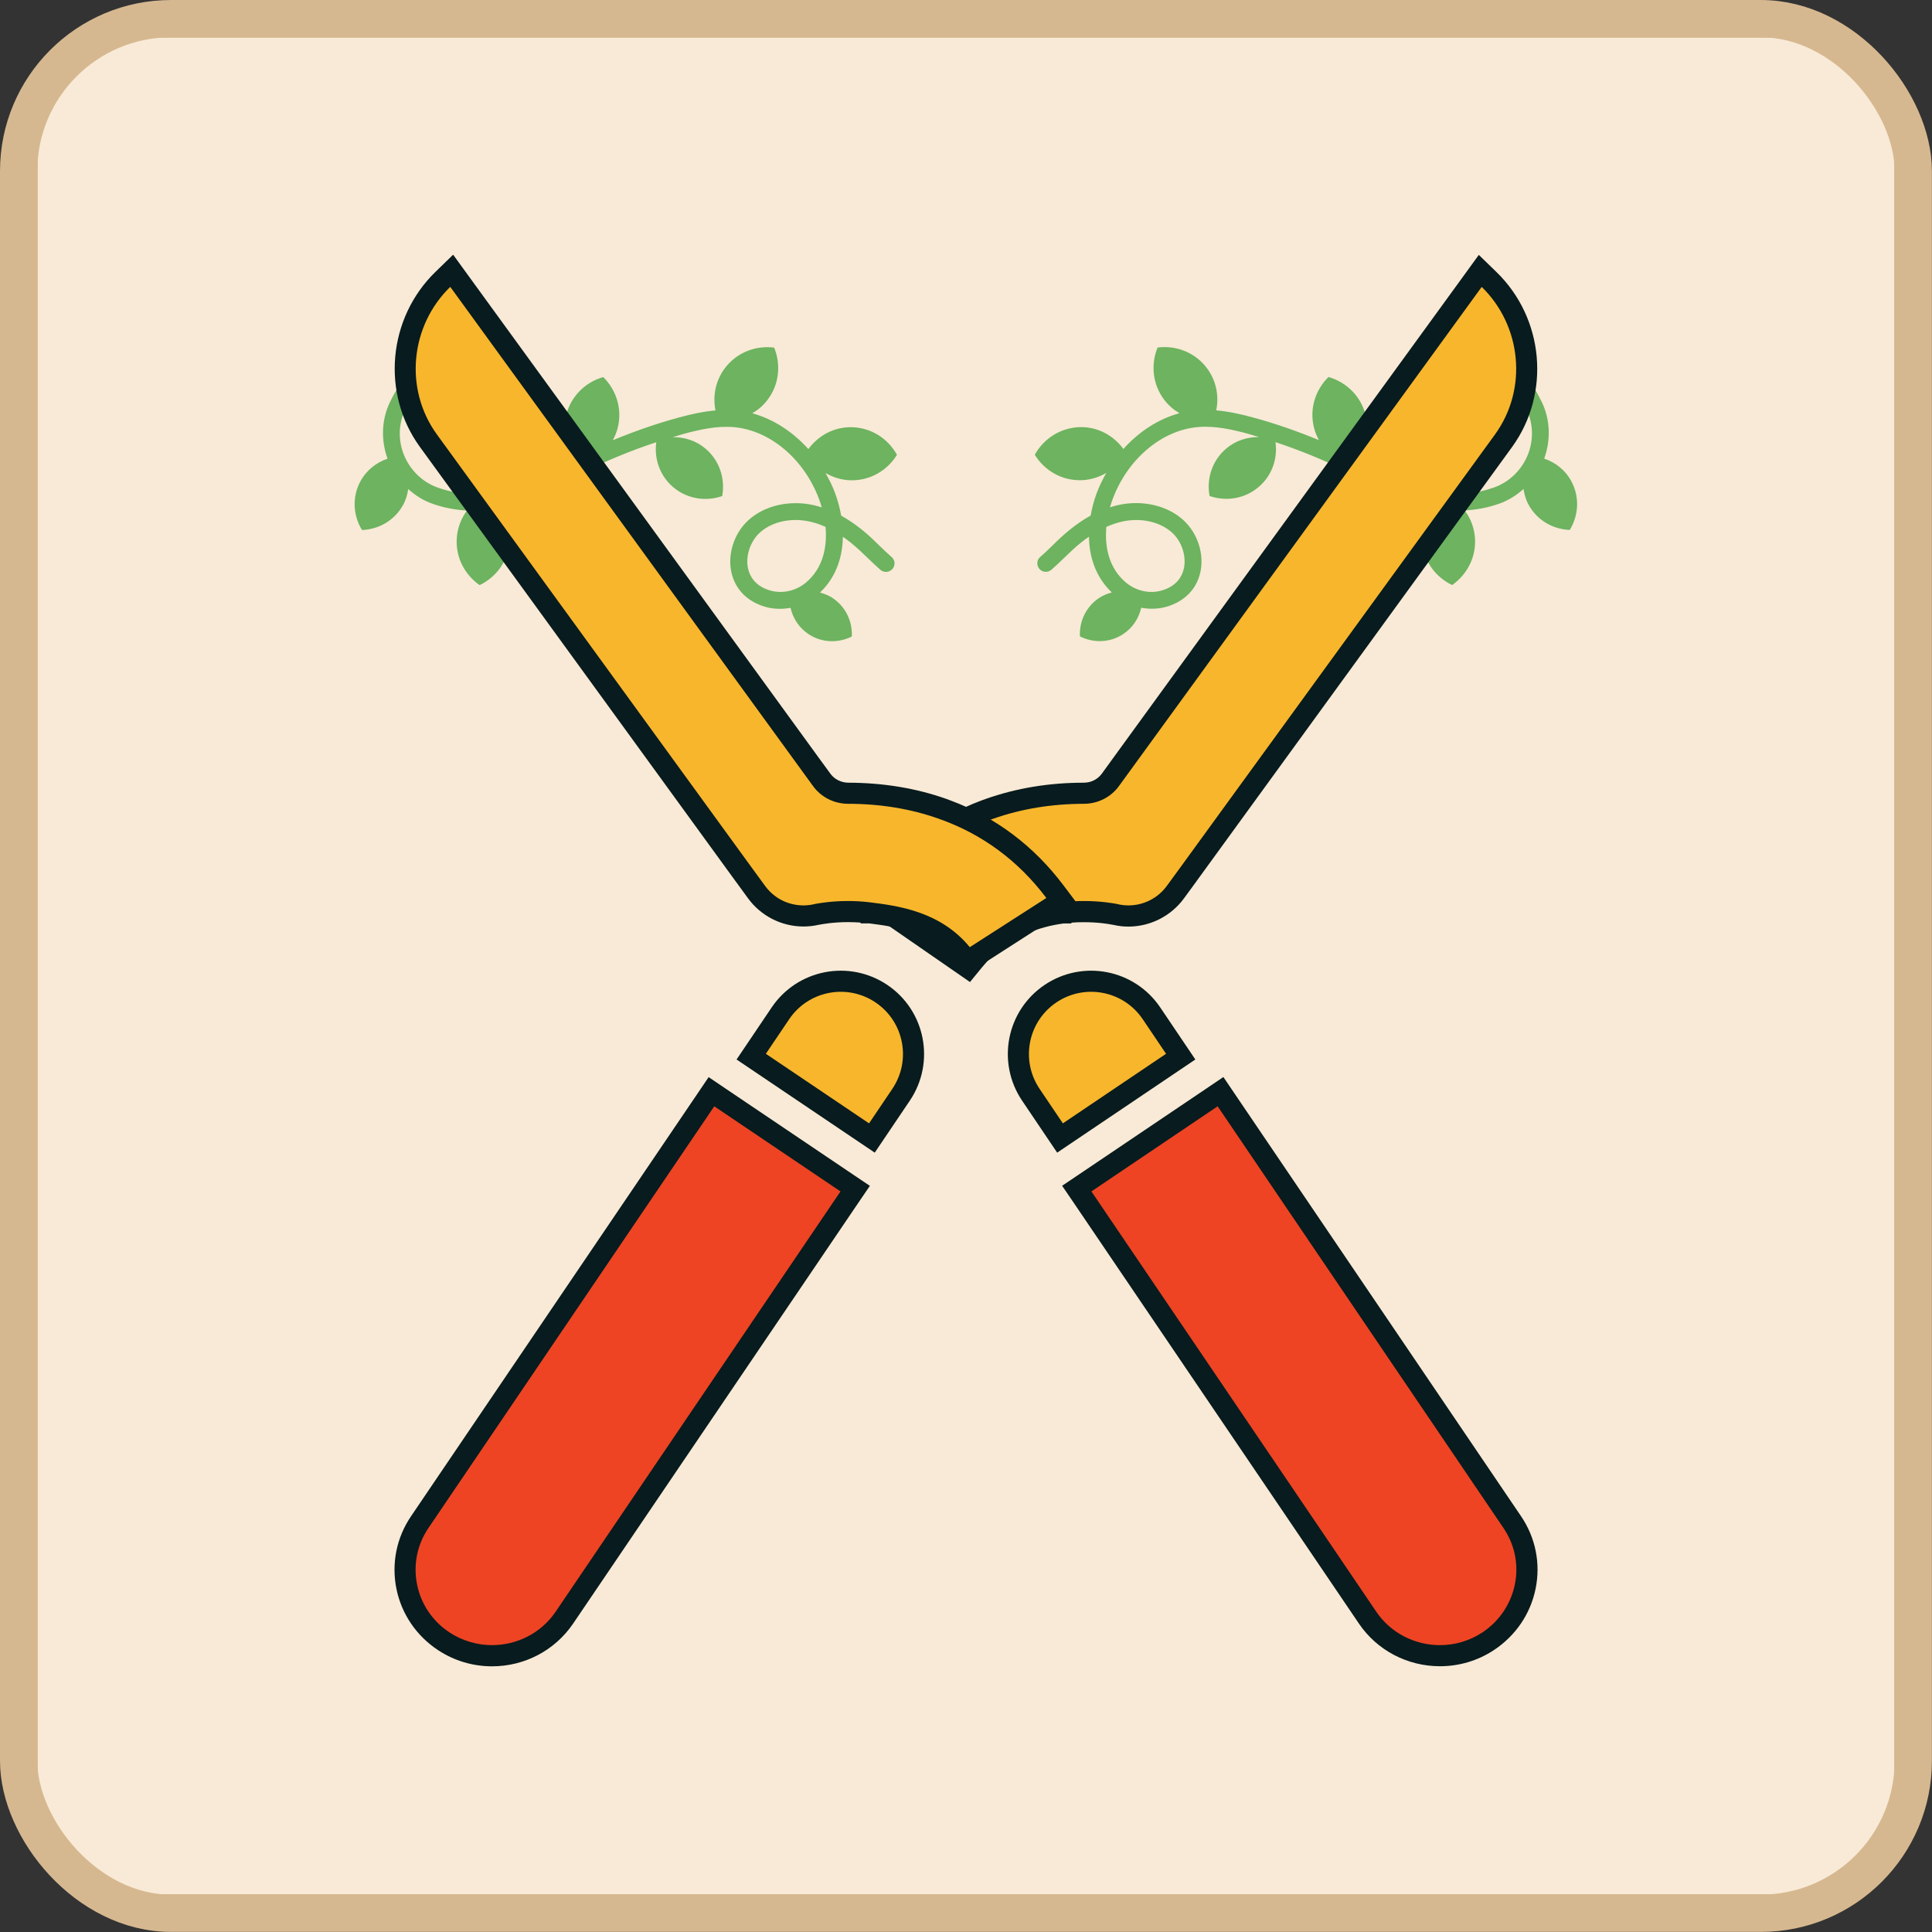 <?xml version="1.0" encoding="UTF-8"?>
<svg id="Layer_2" data-name="Layer 2" xmlns="http://www.w3.org/2000/svg" xmlns:xlink="http://www.w3.org/1999/xlink" viewBox="0 0 228.92 228.92">
  <rect x="0" y="0" width="228.92" height="228.92" fill="#333333" stroke="none"/>
  <defs>
    <style>
      .cls-1, .cls-2 {
        fill: none;
      }

      .cls-2 {
        stroke: #d6b890;
        stroke-width: 4.42px;
      }

      .cls-2, .cls-3 {
        stroke-miterlimit: 10;
      }

      .cls-4 {
        fill: #f8ead6;
      }

      .cls-5 {
        fill: #6db360;
      }

      .cls-6 {
        clip-path: url(#clippath-6);
      }

      .cls-7, .cls-3 {
        fill: #f8b62c;
      }

      .cls-8 {
        fill: #081b1e;
      }

      .cls-9 {
        clip-path: url(#clippath);
      }

      .cls-3 {
        stroke: #081b1e;
        stroke-width: 2.5px;
      }

      .cls-10 {
        fill: #ee4423;
      }
    </style>
    <clipPath id="clippath">
      <rect class="cls-1" x="2.21" y="2.21" width="224.49" height="224.49" rx="18.06" ry="18.06"/>
    </clipPath>
    <clipPath id="clippath-6">
      <rect class="cls-2" x="2.21" y="2.21" width="224.49" height="224.49" rx="18.06" ry="18.06"/>
    </clipPath>
  </defs>
  <g id="Layer_1-2" data-name="Layer 1">
    <g>
      <g>
        <g class="cls-9">
          <rect class="cls-4" x="2.21" y="2.21" width="224.49" height="224.49"/>
        </g>
        <g>
          <g class="cls-6">
            <g>
              <rect class="cls-2" x="2.21" y="2.21" width="224.49" height="224.49"/>
              <rect class="cls-2" x="2.21" y="2.21" width="224.49" height="224.49"/>
              <rect class="cls-2" x="2.21" y="2.21" width="224.49" height="224.49"/>
              <rect class="cls-2" x="2.21" y="2.21" width="224.49" height="224.49"/>
              <rect class="cls-2" x="2.21" y="2.21" width="224.49" height="224.49"/>
              <rect class="cls-2" x="2.21" y="2.21" width="224.49" height="224.49"/>
            </g>
          </g>
          <rect class="cls-2" x="2.21" y="2.21" width="224.49" height="224.49" rx="18.06" ry="18.06"/>
        </g>
      </g>
      <g>
        <g>
          <path class="cls-10" d="M58.31,196.18c-2.04,0-4.01-.59-5.71-1.71-2.29-1.51-3.85-3.81-4.39-6.47-.54-2.67,0-5.39,1.54-7.64l34.57-51.01,17.02,11.48-34.46,50.85c-1.91,2.82-5.11,4.5-8.56,4.5h0Z"/>
          <path class="cls-8" d="M84.64,131.09l14.95,10.08-33.76,49.81c-1.74,2.56-4.61,3.95-7.53,3.95-1.73,0-3.48-.49-5.03-1.5-2.01-1.33-3.38-3.34-3.85-5.68-.47-2.34,0-4.71,1.34-6.69l33.87-49.97M83.97,127.62l-1.4,2.07-33.87,49.97c-1.72,2.54-2.33,5.59-1.73,8.59.61,2.99,2.36,5.57,4.93,7.27,1.91,1.26,4.12,1.92,6.4,1.92,3.87,0,7.45-1.89,9.6-5.05l33.76-49.81,1.41-2.07-2.08-1.4-14.95-10.08-2.07-1.4h0Z"/>
        </g>
        <path class="cls-5" d="M127.97,75.41c1.58.79,3.52.77,5.1-.27,1.15-.75,1.87-1.89,2.15-3.13,1.02.19,2.08.16,3.07-.14,2.09-.63,3.48-2.07,3.93-4.03.49-2.16-.3-4.64-1.97-6.18-1.91-1.77-4.9-2.46-7.79-1.81-.31.07-.63.16-.94.26.09-.32.2-.64.31-.95,1.76-4.76,5.82-8.2,10.13-8.56,2-.17,4.05.29,5.96.81.42.12.84.25,1.27.38-1.39-.02-2.78.4-3.92,1.38-1.67,1.43-2.32,3.58-1.95,5.6,1.94.67,4.16.35,5.83-1.08,1.59-1.36,2.25-3.38,1.98-5.3,2.93.97,5.79,2.14,8.54,3.51.61.31,1.22.62,1.84.94,2.59,1.34,5.23,2.68,8.11,3.31-.79,1.14-1.25,2.52-1.13,4.02.19,2.32,1.62,4.22,3.57,5.15,1.78-1.24,2.89-3.34,2.7-5.66-.1-1.2-.54-2.28-1.2-3.18,1.31-.07,2.67-.3,4.11-.81,1.07-.38,2.02-.99,2.85-1.73.1.62.26,1.24.58,1.83,1.01,1.88,2.91,2.95,4.9,3.02,1.04-1.7,1.2-3.88.19-5.76-.72-1.34-1.89-2.24-3.22-2.69.79-2.18.72-4.58-.26-6.65-.42-.87-.89-1.68-1.4-2.46-.03.98-.22,1.97-.61,2.95.05.1.12.2.17.3.83,1.75.86,3.72.13,5.48-.75,1.79-2.2,3.18-4,3.81-5.54,1.95-9.93-.33-14.57-2.73-.53-.27-1.06-.55-1.59-.81.99-1.44,1.42-3.25.96-5.08-.57-2.25-2.3-3.88-4.39-4.48-1.55,1.52-2.29,3.78-1.71,6.03.13.52.33,1,.58,1.45-2.55-1.05-5.17-1.97-7.83-2.69-1.39-.38-2.84-.7-4.34-.84.35-1.72,0-3.56-1.15-5.06-1.42-1.84-3.65-2.66-5.8-2.38-.82,2.01-.61,4.37.81,6.22.5.65,1.11,1.17,1.78,1.56-2.48.68-4.79,2.17-6.64,4.24-1.17-1.59-3.02-2.64-5.15-2.59-2.32.06-4.3,1.38-5.35,3.27,1.13,1.85,3.17,3.08,5.5,3.02,1.09-.03,2.1-.35,2.98-.87-.44.77-.84,1.57-1.15,2.42-.31.83-.55,1.72-.71,2.64-1.19.66-2.37,1.53-3.54,2.6-.34.32-.68.64-1.02.98-.46.45-.93.9-1.41,1.32-.44.37-.46,1-.1,1.42.36.42,1,.46,1.42.1.51-.44,1-.92,1.49-1.39.33-.32.66-.63.99-.94.66-.61,1.31-1.14,1.97-1.59.03,2.41.8,4.8,2.71,6.61-.52.14-1.02.33-1.49.64-1.58,1.04-2.38,2.8-2.29,4.57M131.09,62.43c.61-.27,1.22-.48,1.82-.62,2.25-.51,4.55,0,5.99,1.32,1.14,1.05,1.7,2.8,1.37,4.26-.2.87-.8,2.03-2.56,2.56-1.44.44-3.08.09-4.28-.91-2.01-1.67-2.56-4.18-2.34-6.61"/>
        <g>
          <path class="cls-10" d="M170.61,196.18c-3.45,0-6.65-1.68-8.56-4.5l-34.46-50.85,17.02-11.48,34.57,51.01c1.53,2.26,2.08,4.97,1.54,7.64-.54,2.66-2.1,4.96-4.39,6.47-1.7,1.12-3.68,1.71-5.72,1.71Z"/>
          <path class="cls-8" d="M144.28,131.09l33.87,49.97c1.34,1.98,1.82,4.35,1.34,6.69-.48,2.33-1.85,4.35-3.85,5.68-1.55,1.02-3.3,1.5-5.03,1.5-2.92,0-5.79-1.39-7.53-3.95l-33.76-49.81,14.95-10.08M144.95,127.62l-2.07,1.4-14.95,10.08-2.08,1.4,1.41,2.07,33.76,49.81c2.14,3.16,5.73,5.05,9.6,5.05,2.28,0,4.5-.66,6.4-1.92,2.57-1.7,4.32-4.28,4.93-7.26.61-3,0-6.05-1.72-8.59l-33.87-49.97-1.4-2.07h0Z"/>
        </g>
        <path class="cls-5" d="M98.65,70.85c-.47-.31-.98-.5-1.49-.64,1.91-1.81,2.67-4.2,2.71-6.61.66.45,1.31.99,1.97,1.59.33.31.66.62.99.94.49.47.98.95,1.49,1.39.42.36,1.05.32,1.42-.1.36-.42.34-1.05-.1-1.42-.48-.42-.95-.87-1.41-1.32-.34-.33-.68-.66-1.02-.98-1.17-1.08-2.35-1.94-3.54-2.6-.16-.92-.41-1.81-.71-2.64-.31-.85-.71-1.65-1.15-2.42.88.52,1.89.84,2.98.87,2.32.05,4.36-1.17,5.49-3.02-1.05-1.9-3.02-3.22-5.35-3.27-2.12-.05-3.97,1-5.15,2.59-1.85-2.06-4.16-3.56-6.64-4.24.67-.39,1.28-.91,1.78-1.56,1.42-1.84,1.63-4.21.81-6.22-2.15-.28-4.38.54-5.8,2.38-1.15,1.5-1.5,3.35-1.15,5.06-1.5.14-2.96.46-4.34.84-2.66.72-5.27,1.64-7.83,2.69.25-.45.44-.93.58-1.45.57-2.25-.17-4.51-1.71-6.03-2.09.59-3.81,2.23-4.39,4.48-.47,1.83-.04,3.64.96,5.08-.53.27-1.06.54-1.59.81-4.64,2.4-9.03,4.68-14.57,2.73-1.8-.63-3.25-2.02-4-3.81-.73-1.76-.7-3.73.13-5.48.05-.1.11-.2.17-.3-.38-.98-.58-1.97-.61-2.95-.51.78-.99,1.59-1.4,2.46-.98,2.07-1.05,4.47-.26,6.65-1.33.45-2.5,1.36-3.22,2.69-1.01,1.88-.85,4.06.19,5.76,1.99-.07,3.89-1.14,4.9-3.02.32-.59.48-1.21.58-1.83.84.74,1.78,1.36,2.85,1.73,1.44.51,2.8.74,4.11.81-.66.9-1.1,1.98-1.2,3.18-.19,2.32.92,4.42,2.7,5.66,1.95-.94,3.39-2.83,3.57-5.15.12-1.5-.34-2.87-1.13-4.02,2.87-.63,5.52-1.97,8.11-3.31.61-.32,1.23-.64,1.84-.94,2.75-1.37,5.61-2.55,8.54-3.51-.26,1.93.4,3.94,1.98,5.3,1.67,1.43,3.89,1.75,5.83,1.08.37-2.02-.28-4.17-1.95-5.6-1.14-.98-2.53-1.4-3.92-1.38.42-.13.84-.26,1.27-.38,1.92-.52,3.96-.98,5.96-.81,4.31.36,8.37,3.8,10.13,8.56.11.31.22.62.31.95-.31-.1-.63-.19-.94-.26-2.89-.65-5.88.04-7.79,1.81-1.67,1.54-2.46,4.02-1.97,6.18.45,1.96,1.84,3.4,3.93,4.03.99.3,2.05.33,3.07.14.28,1.24,1.01,2.38,2.15,3.13,1.59,1.04,3.52,1.06,5.11.27.09-1.76-.71-3.53-2.29-4.57M95.48,69.04c-1.2,1-2.84,1.35-4.28.91-1.75-.53-2.36-1.69-2.56-2.56-.33-1.45.23-3.2,1.37-4.26,1.44-1.33,3.73-1.83,5.99-1.32.6.14,1.21.34,1.82.62.22,2.43-.33,4.94-2.34,6.61"/>
      </g>
      <g>
        <path class="cls-7" d="M103.14,106.68l.78-1.04c3.43-4.55,7.83-7.82,13.06-9.72l.27-.1c3.44-1.21,7.19-1.83,11.16-1.84,1.26,0,2.44-.59,3.15-1.59l.98-1.33,42.86-58.97,1.03,1c5.22,5.06,5.96,13.28,1.72,19.12l-37.41,51.47-1.46,2c-1.29,1.78-3.37,2.84-5.57,2.84-.53,0-1.06-.06-1.58-.18-.53-.11-1.88-.34-3.7-.34-.64,0-1.27.03-1.9.09l-.05.06h-.61c-3.02.4-7.24,1.7-10.45,5.62l-.73.89-11.55-7.98Z"/>
        <path class="cls-8" d="M175.56,33.99c4.72,4.58,5.5,12.08,1.58,17.49l-37.35,51.39h0s-1.52,2.08-1.52,2.08c-1.08,1.49-2.78,2.33-4.56,2.33-.43,0-.86-.05-1.29-.15-.02,0-.05-.01-.07-.02-.52-.1-1.97-.35-3.91-.35-.79,0-1.65.04-2.57.15,0,0,0,0,0,0,0,0,0,0,0,0h0c-3.35.41-7.92,1.83-11.4,6.08l-9.53-6.59c3.34-4.43,7.62-7.59,12.75-9.39h0c3.3-1.17,6.91-1.76,10.74-1.77h0c1.66,0,3.21-.79,4.16-2.11l.91-1.25s0,0,0,0h0s42.07-57.89,42.07-57.89M175.23,30.19l-1.69,2.33-42,57.79-.07.1-.91,1.25c-.49.68-1.29,1.08-2.14,1.08-4.12,0-8.01.65-11.58,1.91l-.53.19h0c-5.35,2-9.84,5.38-13.37,10.06l-1.57,2.08,2.14,1.48,9.53,6.59,1.89,1.31,1.46-1.78c2.94-3.59,6.83-4.79,9.63-5.16h.88l.1-.1c.48-.04.96-.05,1.44-.05,1.7,0,2.96.21,3.42.31h.04c.62.15,1.22.21,1.81.21,2.6,0,5.06-1.26,6.59-3.36l1.39-1.9h0s.12-.17.12-.17l37.35-51.39c4.6-6.34,3.81-15.26-1.86-20.75l-2.07-2.01h0Z"/>
      </g>
      <path class="cls-3" d="M104.44,117.74h0c-3.95-2.66-9.31-1.62-11.97,2.33l-3.46,5.13,14.3,9.64,3.46-5.13c2.66-3.95,1.62-9.31-2.33-11.97"/>
      <g>
        <path class="cls-7" d="M113.96,113.01c-3.12-3.81-7.71-4.45-10.84-4.84l-.14-.02h-.12l-.07-.02c-.75-.08-1.53-.13-2.31-.13-1.82,0-3.17.23-3.66.33-.55.13-1.08.19-1.61.19-2.2,0-4.29-1.06-5.58-2.85l-1.52-2.07-37.35-51.39c-4.24-5.84-3.5-14.06,1.72-19.12l1.03-1,42.92,59.05.91,1.25c.72,1,1.9,1.59,3.15,1.59,3.97,0,7.73.62,11.16,1.84l.27.1c5.23,1.9,9.62,5.17,13.06,9.72l.81,1.08-11.14,7.16-.71-.86Z"/>
        <path class="cls-8" d="M53.35,33.99l42.07,57.89h0s0,0,0,0l.91,1.25c.95,1.32,2.5,2.11,4.16,2.11h0c3.83,0,7.44.6,10.74,1.77h0c5.13,1.8,9.41,4.96,12.75,9.39l-9.07,5.83c-3.49-4.25-8.51-4.9-11.87-5.32h0s0,0,0,0c0,0,0,0,0,0-.92-.11-1.78-.15-2.57-.15-1.93,0-3.38.25-3.91.35-.02,0-.05,0-.07.02-.43.1-.87.15-1.29.15-1.79,0-3.49-.84-4.56-2.33l-1.52-2.08h0s-37.35-51.39-37.35-51.39c-3.93-5.41-3.14-12.91,1.58-17.49M53.68,30.19l-2.07,2.01c-5.66,5.49-6.46,14.41-1.86,20.75l37.35,51.39.12.16h0s1.4,1.92,1.4,1.92c1.52,2.1,3.98,3.36,6.58,3.36.62,0,1.24-.07,1.84-.21h.02c.36-.07,1.67-.31,3.42-.31.48,0,.96.02,1.44.05l.1.1h.96c3.09.39,7.21.97,10.02,4.4l1.41,1.72,1.87-1.2,9.07-5.83,2.27-1.46-1.62-2.15c-3.52-4.67-8.02-8.05-13.36-10.04h0s-.54-.2-.54-.2c-3.57-1.26-7.46-1.9-11.57-1.91-.86,0-1.66-.4-2.14-1.07l-.92-1.26-.12-.16h0s-41.95-57.72-41.95-57.72l-1.69-2.33h0Z"/>
      </g>
      <path class="cls-3" d="M124.47,117.74h0c3.95-2.66,9.31-1.62,11.97,2.33l3.46,5.13-14.3,9.64-3.46-5.13c-2.66-3.95-1.62-9.31,2.33-11.97"/>
    </g>
  </g>
</svg>